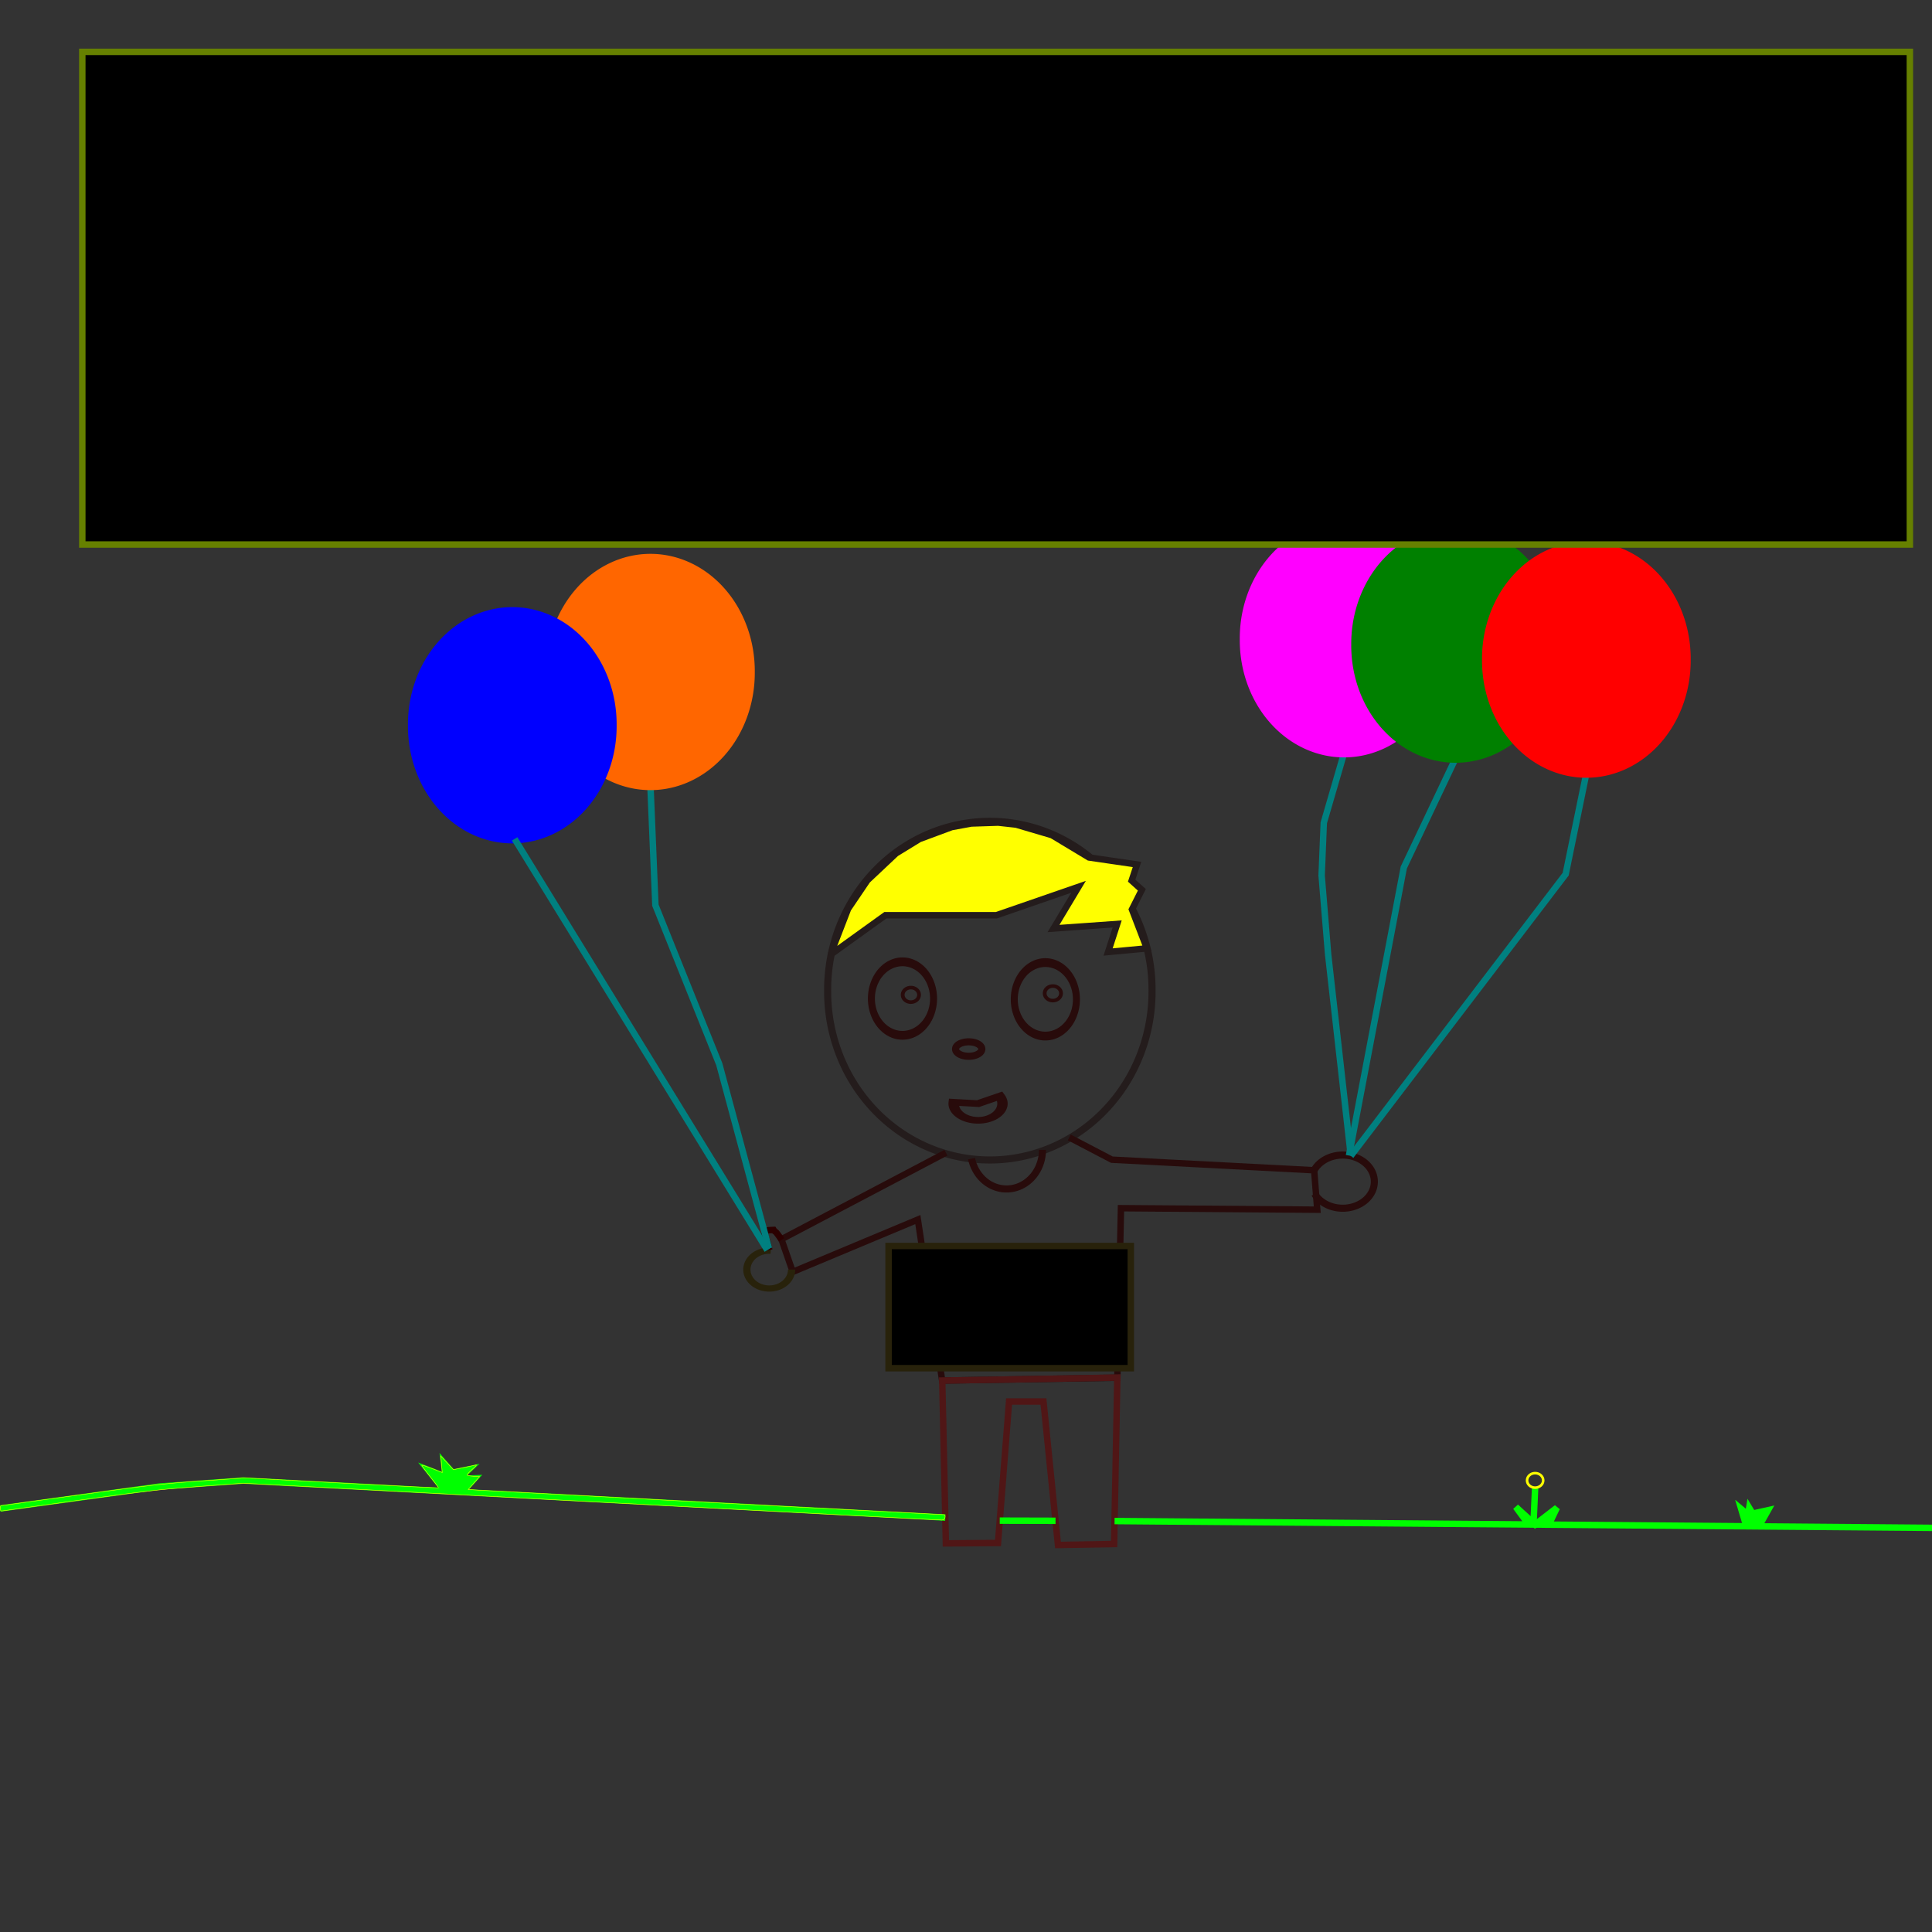 <?xml version="1.0" encoding="UTF-8" standalone="no"?>
<!-- Created with Inkscape (http://www.inkscape.org/) -->

<svg
   xmlns:dc="http://purl.org/dc/elements/1.1/"
   xmlns:cc="http://creativecommons.org/ns#"
   xmlns:rdf="http://www.w3.org/1999/02/22-rdf-syntax-ns#"
   xmlns:svg="http://www.w3.org/2000/svg"
   xmlns="http://www.w3.org/2000/svg"
   xmlns:sodipodi="http://sodipodi.sourceforge.net/DTD/sodipodi-0.dtd"
   xmlns:inkscape="http://www.inkscape.org/namespaces/inkscape"
   width="300"
   height="300"
   id="svg2"
   version="1.1"
   inkscape:version="0.47 r22583"
   sodipodi:docname="LAYERS.svg">
  <rect width="100%" height="100%" fill="#333333" stroke="none"/>
  <defs
     id="defs4">
    <inkscape:perspective
       sodipodi:type="inkscape:persp3d"
       inkscape:vp_x="0 : 526.18109 : 1"
       inkscape:vp_y="0 : 1000 : 0"
       inkscape:vp_z="744.09448 : 526.18109 : 1"
       inkscape:persp3d-origin="372.04724 : 350.78739 : 1"
       id="perspective10" />
    <inkscape:perspective
       id="perspective3620"
       inkscape:persp3d-origin="0.5 : 0.33333333 : 1"
       inkscape:vp_z="1 : 0.5 : 1"
       inkscape:vp_y="0 : 1000 : 0"
       inkscape:vp_x="0 : 0.5 : 1"
       sodipodi:type="inkscape:persp3d" />
    <inkscape:perspective
       id="perspective3642"
       inkscape:persp3d-origin="0.5 : 0.33333333 : 1"
       inkscape:vp_z="1 : 0.5 : 1"
       inkscape:vp_y="0 : 1000 : 0"
       inkscape:vp_x="0 : 0.5 : 1"
       sodipodi:type="inkscape:persp3d" />
    <inkscape:perspective
       id="perspective3687"
       inkscape:persp3d-origin="0.5 : 0.33333333 : 1"
       inkscape:vp_z="1 : 0.5 : 1"
       inkscape:vp_y="0 : 1000 : 0"
       inkscape:vp_x="0 : 0.5 : 1"
       sodipodi:type="inkscape:persp3d" />
    <inkscape:perspective
       id="perspective3768"
       inkscape:persp3d-origin="0.5 : 0.33333333 : 1"
       inkscape:vp_z="1 : 0.5 : 1"
       inkscape:vp_y="0 : 1000 : 0"
       inkscape:vp_x="0 : 0.5 : 1"
       sodipodi:type="inkscape:persp3d" />
    <inkscape:perspective
       id="perspective3768-5"
       inkscape:persp3d-origin="0.5 : 0.33333333 : 1"
       inkscape:vp_z="1 : 0.5 : 1"
       inkscape:vp_y="0 : 1000 : 0"
       inkscape:vp_x="0 : 0.5 : 1"
       sodipodi:type="inkscape:persp3d" />
    <inkscape:perspective
       id="perspective3823"
       inkscape:persp3d-origin="0.5 : 0.33333333 : 1"
       inkscape:vp_z="1 : 0.5 : 1"
       inkscape:vp_y="0 : 1000 : 0"
       inkscape:vp_x="0 : 0.5 : 1"
       sodipodi:type="inkscape:persp3d" />
    <inkscape:perspective
       id="perspective3845"
       inkscape:persp3d-origin="0.5 : 0.33333333 : 1"
       inkscape:vp_z="1 : 0.5 : 1"
       inkscape:vp_y="0 : 1000 : 0"
       inkscape:vp_x="0 : 0.5 : 1"
       sodipodi:type="inkscape:persp3d" />
    <inkscape:perspective
       id="perspective3871"
       inkscape:persp3d-origin="0.5 : 0.33333333 : 1"
       inkscape:vp_z="1 : 0.5 : 1"
       inkscape:vp_y="0 : 1000 : 0"
       inkscape:vp_x="0 : 0.5 : 1"
       sodipodi:type="inkscape:persp3d" />
    <inkscape:perspective
       id="perspective3871-3"
       inkscape:persp3d-origin="0.5 : 0.33333333 : 1"
       inkscape:vp_z="1 : 0.5 : 1"
       inkscape:vp_y="0 : 1000 : 0"
       inkscape:vp_x="0 : 0.5 : 1"
       sodipodi:type="inkscape:persp3d" />
  </defs>
  <sodipodi:namedview
     id="base"
     pagecolor="#ffffff"
     bordercolor="#666666"
     borderopacity="1.0"
     inkscape:pageopacity="0.0"
     inkscape:pageshadow="2"
     inkscape:zoom="1.4142136"
     inkscape:cx="429.79936"
     inkscape:cy="269.94573"
     inkscape:document-units="px"
     inkscape:current-layer="layer1"
     showgrid="false"
     inkscape:snap-bbox="true"
     inkscape:object-paths="true"
     inkscape:window-width="1920"
     inkscape:window-height="1028"
     inkscape:window-x="0"
     inkscape:window-y="25"
     inkscape:window-maximized="1"
     inkscape:snap-grids="false"
     inkscape:snap-page="true" />
  <g
     inkscape:label="Layer 1"
     inkscape:groupmode="layer"
     id="layer1"
     transform="translate(0,-752.362)">
    <path
       sodipodi:type="arc"
       style="fill:none;stroke:#241c1c;stroke-width:1.1;stroke-miterlimit:4;stroke-opacity:1;stroke-dasharray:none"
       id="path2828"
       sodipodi:cx="153.7027"
       sodipodi:cy="153.82944"
       sodipodi:rx="25.185587"
       sodipodi:ry="26.127104"
       d="m 178.888,153.829 a 25.186,26.127 0 1 1 -50.371,0 25.186,26.127 0 1 1 50.371,0 z"
       transform="translate(0,752.362)" />
    <path
       style="color:#000000;fill:#ffff00;fill-opacity:1;fill-rule:nonzero;stroke:#241c1c;stroke-width:1px;stroke-linecap:butt;stroke-linejoin:miter;stroke-miterlimit:4;stroke-opacity:1;stroke-dasharray:none;stroke-dashoffset:0;marker:none;visibility:visible;display:inline;overflow:visible;enable-background:accumulate"
       d="m 129.118,148.132 8.357,-6.013 17.241,-0.002 12.757,-4.412 -3.884,6.473 9.886,-0.706 -1.412,4.355 6.024,-0.565 -2.319,-6.041 1.539,-3.049 -1.583,-1.426 0.833,-2.512 -7.464,-1.089 -5.748,-3.461 -5.563,-1.642 -2.787,-0.307 -4.175,0.136 -3.046,0.559 -5.005,1.856 -3.639,2.232 -4.451,4.19 -2.993,4.425 -2.366,6.128 -0.202,0.872 0,4.1e-4 z"
       id="path2832"
       sodipodi:nodetypes="ccccccccccccccccccccccccc"
       transform="translate(0,752.362)" />
    <path
       sodipodi:type="arc"
       style="fill:none;stroke:#280b0b;stroke-width:1.1;stroke-miterlimit:4;stroke-opacity:1;stroke-dasharray:none"
       id="path3610"
       sodipodi:cx="140.10954"
       sodipodi:cy="153.94713"
       sodipodi:rx="4.8841209"
       sodipodi:ry="4.5898967"
       d="m 144.994,153.947 a 4.884,4.59 0 1 1 -9.768,0 4.884,4.59 0 1 1 9.768,0 z"
       transform="matrix(0.988,0,0,1.243,1.708,716.063)" />
    <path
       sodipodi:type="arc"
       style="fill:none;stroke:#280b0b;stroke-width:1.1;stroke-miterlimit:4;stroke-opacity:1;stroke-dasharray:none"
       id="path3610-7"
       sodipodi:cx="140.10954"
       sodipodi:cy="153.94713"
       sodipodi:rx="4.8841209"
       sodipodi:ry="4.5898967"
       d="m 144.994,153.947 a 4.884,4.59 0 1 1 -9.768,0 4.884,4.59 0 1 1 9.768,0 z"
       transform="matrix(0.988,0,0,1.243,23.893,716.181)" />
    <path
       sodipodi:type="arc"
       style="fill:none;stroke:#280b0b;stroke-width:1.1;stroke-miterlimit:4;stroke-opacity:1;stroke-dasharray:none"
       id="path3656"
       sodipodi:cx="149.46587"
       sodipodi:cy="167.06953"
       sodipodi:rx="2.5891726"
       sodipodi:ry="2.765707"
       d="m 151.779,165.826 a 2.589,2.766 0 1 1 -4.893,1.016 l 2.58,0.227 z"
       transform="matrix(1.464,0,0,0.937,-66.945,767.189)"
       sodipodi:start="5.8169065"
       sodipodi:end="9.5068998" />
    <path
       sodipodi:type="arc"
       style="fill:none;stroke:#280b0b;stroke-width:1.1;stroke-miterlimit:4;stroke-opacity:1;stroke-dasharray:none"
       id="path3673"
       sodipodi:cx="150.41862"
       sodipodi:cy="162.89644"
       sodipodi:rx="2.0388694"
       sodipodi:ry="1.1234586"
       d="m 152.457,162.896 a 2.039,1.123 0 1 1 -4.078,0 2.039,1.123 0 1 1 4.078,0 z"
       transform="translate(0,752.362)" />
    <path
       sodipodi:type="arc"
       style="fill:none;stroke:#280b0b;stroke-width:1.1;stroke-miterlimit:4;stroke-opacity:1;stroke-dasharray:none"
       id="path3701"
       sodipodi:cx="152.8736"
       sodipodi:cy="184.9079"
       sodipodi:rx="5.5756836"
       sodipodi:ry="6.0749984"
       d="m 158.449,184.908 a 5.576,6.075 0 0 1 -11.009,1.364"
       transform="translate(3.424,746.005)"
       sodipodi:start="0"
       sodipodi:end="2.9151078"
       sodipodi:open="true" />
    <path
       style="color:#000000;fill:none;fill-opacity:1;fill-rule:nonzero;stroke:#280b0b;stroke-width:1px;stroke-linecap:butt;stroke-linejoin:miter;stroke-miterlimit:4;stroke-opacity:1;stroke-dasharray:none;stroke-dashoffset:0;marker:none;visibility:visible;display:inline;overflow:visible;enable-background:accumulate"
       d="m 146.885,178.988 -25.547,13.444 1.765,5.061 19.419,-8.121 3.777,25.001 27.204,-0.441 0.56,-26.325 30.482,0.235 -0.485,-6.124 -31.408,-1.643 -6.617,-3.458"
       id="path3705"
       transform="translate(0,752.362)"
       sodipodi:nodetypes="ccccccccccc" />
    <path
       sodipodi:type="arc"
       style="fill:none;stroke:#280b0b;stroke-width:1.1;stroke-miterlimit:4;stroke-opacity:1;stroke-dasharray:none"
       id="path3709"
       sodipodi:cx="208.62984"
       sodipodi:cy="184.2467"
       sodipodi:rx="4.910522"
       sodipodi:ry="4.1293073"
       d="m 204.192,182.479 a 4.911,4.129 0 1 1 0.073,3.659"
       transform="translate(-0.133,751.601)"
       sodipodi:start="3.5839851"
       sodipodi:end="8.9489569"
       sodipodi:open="true" />
    <flowRoot
       xml:space="preserve"
       id="flowRoot3734"
       style="font-size:4px;text-align:center;line-height:100%;writing-mode:lr-tb;text-anchor:middle;color:#000000;fill:#000000;fill-opacity:1;fill-rule:nonzero;stroke:#28220b;stroke-width:1;stroke-linecap:butt;stroke-linejoin:miter;stroke-miterlimit:4;stroke-opacity:1;stroke-dasharray:none;stroke-dashoffset:0;marker:none;visibility:visible;display:inline;overflow:visible;enable-background:accumulate;font-family:Small Fonts;-inkscape-font-specification:Small Fonts"
       transform="translate(-10.652,751.53)"><flowRegion
         id="flowRegion3736"><rect
           id="rect3738"
           width="37.615"
           height="18.974"
           x="148.629"
           y="194.312"
           style="font-size:4px;text-align:center;text-anchor:middle;stroke:#28220b;font-family:Small Fonts;-inkscape-font-specification:Small Fonts" /></flowRegion><flowPara
         id="flowPara3740"
         style="font-family:Liberation Mono;-inkscape-font-specification:Liberation Mono;font-size:6px;font-weight:normal;font-style:normal;font-stretch:normal;font-variant:normal;text-anchor:middle;text-align:center;writing-mode:lr;line-height:100%">I love</flowPara><flowPara
         id="flowPara3744"
         style="font-family:Liberation Mono;-inkscape-font-specification:Liberation Mono;font-size:6px;font-weight:normal;font-style:normal;font-stretch:normal;font-variant:normal;text-anchor:middle;text-align:center;writing-mode:lr;line-height:100%" /><flowPara
         id="flowPara3742"
         style="font-family:Liberation Mono;-inkscape-font-specification:Liberation Mono;font-size:6px;font-weight:normal;font-style:normal;font-stretch:normal;font-variant:normal;text-anchor:middle;text-align:center;writing-mode:lr;line-height:100%">Map</flowPara></flowRoot>    <path
       style="color:#000000;fill:none;fill-opacity:1;fill-rule:nonzero;stroke:#008080;stroke-width:1px;stroke-linecap:butt;stroke-linejoin:miter;stroke-miterlimit:4;stroke-opacity:1;stroke-dasharray:none;stroke-dashoffset:0;marker:none;visibility:visible;display:inline;overflow:visible;enable-background:accumulate"
       d="m 209.471,179.437 8.509,-44.732 8.043,-16.956"
       id="path3746"
       sodipodi:nodetypes="ccc"
       transform="translate(0,752.362)" />
    <path
       style="color:#000000;fill:none;fill-opacity:1;fill-rule:nonzero;stroke:#008080;stroke-width:1px;stroke-linecap:butt;stroke-linejoin:miter;stroke-miterlimit:4;stroke-opacity:1;stroke-dasharray:none;stroke-dashoffset:0;marker:none;visibility:visible;display:inline;overflow:visible;enable-background:accumulate"
       d="m 208.714,116.918 -3.159,10.85 -0.333,8.175 1.008,12.234 3.439,30.523"
       id="path3748"
       sodipodi:nodetypes="ccccc"
       transform="translate(0,752.362)" />
    <path
       style="color:#000000;fill:none;fill-opacity:1;fill-rule:nonzero;stroke:#008080;stroke-width:1px;stroke-linecap:butt;stroke-linejoin:miter;stroke-miterlimit:4;stroke-opacity:1;stroke-dasharray:none;stroke-dashoffset:0;marker:none;visibility:visible;display:inline;overflow:visible;enable-background:accumulate"
       d="m 246.329,120.08 -3.213,15.66 -33.365,43.752"
       id="path3750"
       sodipodi:nodetypes="ccc"
       transform="translate(0,752.362)" />
    <path
       sodipodi:type="arc"
       style="fill:#ff00ff;stroke:#ff00ff;stroke-width:1.1;stroke-miterlimit:4;stroke-opacity:1;stroke-dasharray:none"
       id="path3754"
       sodipodi:cx="216.66667"
       sodipodi:cy="94.278473"
       sodipodi:rx="15.652725"
       sodipodi:ry="17.65345"
       d="m 232.319,94.278 a 15.653,17.653 0 1 1 -31.305,0 15.653,17.653 0 1 1 31.305,0 z"
       transform="translate(-7.953,757.348)" />
    <path
       sodipodi:type="arc"
       style="fill:#008000;stroke:#008000;stroke-width:1.1;stroke-miterlimit:4;stroke-opacity:1;stroke-dasharray:none"
       id="path3754-4"
       sodipodi:cx="216.66667"
       sodipodi:cy="94.278473"
       sodipodi:rx="15.652725"
       sodipodi:ry="17.65345"
       d="m 232.319,94.278 a 15.653,17.653 0 1 1 -31.305,0 15.653,17.653 0 1 1 31.305,0 z"
       transform="translate(9.357,758.18)" />
    <path
       sodipodi:type="arc"
       style="fill:#ff0000;stroke:#ff0000;stroke-width:1.1;stroke-miterlimit:4;stroke-opacity:1;stroke-dasharray:none"
       id="path3754-41"
       sodipodi:cx="216.66667"
       sodipodi:cy="94.278473"
       sodipodi:rx="15.652725"
       sodipodi:ry="17.65345"
       d="m 232.319,94.278 a 15.653,17.653 0 1 1 -31.305,0 15.653,17.653 0 1 1 31.305,0 z"
       transform="translate(29.662,760.51)" />
    <path
       sodipodi:type="arc"
       style="fill:none;stroke:#28220b;stroke-width:1.1;stroke-miterlimit:4;stroke-opacity:1;stroke-dasharray:none"
       id="path3791"
       sodipodi:cx="117.99478"
       sodipodi:cy="195.95244"
       sodipodi:rx="3.402004"
       sodipodi:ry="3.3523788"
       d="m 121.397,195.952 a 3.402,3.352 0 1 1 -3.169,-3.344"
       transform="matrix(1.021,0,0,0.877,-1.025,777.654)"
       sodipodi:start="0"
       sodipodi:end="4.7810494"
       sodipodi:open="true" />
    <path
       style="color:#000000;fill:none;fill-opacity:1;fill-rule:nonzero;stroke:#2b0000;stroke-width:1px;stroke-linecap:butt;stroke-linejoin:miter;stroke-miterlimit:4;stroke-opacity:1;stroke-dasharray:none;stroke-dashoffset:0;marker:none;visibility:visible;display:inline;overflow:visible;enable-background:accumulate"
       d="m 119.461,194.108 -0.291,-1.253 -0.333,-0.915 -0.125,-0.624 0.083,-0.166 0.541,-0.125 0.791,-0.042 c 0,0 0.125,0.208 0.291,0.291 0.166,0.083 0.952,1.248 0.952,1.248"
       id="path3793"
       transform="translate(0,752.362)" />
    <path
       style="color:#000000;fill:none;fill-opacity:1;fill-rule:nonzero;stroke:#501616;stroke-width:1px;stroke-linecap:butt;stroke-linejoin:miter;stroke-miterlimit:4;stroke-opacity:1;stroke-dasharray:none;stroke-dashoffset:0;marker:none;visibility:visible;display:inline;overflow:visible;enable-background:accumulate"
       d="M 173.5 213.906 L 170.25 213.969 L 146.312 214.375 L 146.875 239.656 L 154.969 239.594 L 156.688 217.625 L 162.031 217.625 L 164.281 239.906 L 173 239.75 L 173.5 213.906 z "
       transform="translate(0,752.362)"
       id="path3799" />
    <path
       sodipodi:type="arc"
       style="fill:none;stroke:#280b0b;stroke-width:0.5;stroke-miterlimit:4;stroke-opacity:1;stroke-dasharray:none"
       id="path3811"
       sodipodi:cx="140.14107"
       sodipodi:cy="156.96707"
       sodipodi:rx="1.0818491"
       sodipodi:ry="1.0194347"
       d="m 141.223,156.967 a 1.082,1.019 0 1 1 -2.164,0 1.082,1.019 0 1 1 2.164,0 z"
       transform="matrix(1.173,0,0,1.107,-22.946,733.08)" />
    <path
       sodipodi:type="arc"
       style="fill:none;stroke:#280b0b;stroke-width:0.5;stroke-miterlimit:4;stroke-opacity:1;stroke-dasharray:none"
       id="path3811-4"
       sodipodi:cx="140.14107"
       sodipodi:cy="156.96707"
       sodipodi:rx="1.0818491"
       sodipodi:ry="1.0194347"
       d="m 141.223,156.967 a 1.082,1.019 0 1 1 -2.164,0 1.082,1.019 0 1 1 2.164,0 z"
       transform="matrix(1.173,0,0,1.107,-0.899,732.843)" />
    <path
       style="color:#000000;fill:none;fill-opacity:1;fill-rule:nonzero;stroke:#008080;stroke-width:1px;stroke-linecap:butt;stroke-linejoin:miter;stroke-miterlimit:4;stroke-opacity:1;stroke-dasharray:none;stroke-dashoffset:0;marker:none;visibility:visible;display:inline;overflow:visible;enable-background:accumulate"
       d="M 119.403,193.861 111.693,165.265 101.769,140.557 101,122"
       id="path3861"
       transform="translate(0,752.362)"
       sodipodi:nodetypes="cccc" />
    <path
       sodipodi:type="arc"
       style="fill:#ff6600;stroke:#ff6600;stroke-width:1.1;stroke-miterlimit:4;stroke-opacity:1;stroke-dasharray:none"
       id="path3754-3"
       sodipodi:cx="216.66667"
       sodipodi:cy="94.278473"
       sodipodi:rx="15.652725"
       sodipodi:ry="17.65345"
       d="m 232.319,94.278 a 15.653,17.653 0 1 1 -31.305,0 15.653,17.653 0 1 1 31.305,0 z"
       transform="translate(-115.667,762.43)" />
    <path
       sodipodi:type="arc"
       style="fill:#0000ff;stroke:#0000ff;stroke-width:1.1;stroke-miterlimit:4;stroke-opacity:1;stroke-dasharray:none"
       id="path3754-8"
       sodipodi:cx="216.66667"
       sodipodi:cy="94.278473"
       sodipodi:rx="15.652725"
       sodipodi:ry="17.65345"
       d="m 232.319,94.278 a 15.653,17.653 0 1 1 -31.305,0 15.653,17.653 0 1 1 31.305,0 z"
       transform="translate(-137.117,770.7)" />
    <path
       style="color:#000000;fill:none;fill-opacity:1;fill-rule:nonzero;stroke:#008080;stroke-width:1px;stroke-linecap:butt;stroke-linejoin:miter;stroke-miterlimit:4;stroke-opacity:1;stroke-dasharray:none;stroke-dashoffset:0;marker:none;visibility:visible;display:inline;overflow:visible;enable-background:accumulate"
       d="m 79.911,130.266 39.237,63.855"
       id="path3894"
       transform="translate(0,752.362)" />
    <flowRoot
       xml:space="preserve"
       id="flowRoot3904"
       style="text-align:start;line-height:100%;writing-mode:lr-tb;text-anchor:start;color:#000000;fill:#000000;fill-opacity:1;fill-rule:nonzero;stroke:#668000;stroke-width:1;stroke-linecap:butt;stroke-linejoin:miter;stroke-miterlimit:4;stroke-opacity:1;stroke-dasharray:none;stroke-dashoffset:0;marker:none;visibility:visible;display:inline;overflow:visible;enable-background:accumulate"
       transform="translate(42.889,746.584)"><flowRegion
         id="flowRegion3906"><rect
           id="rect3908"
           width="283.784"
           height="76.499"
           x="-30.11"
           y="13.832" /></flowRegion><flowPara
         id="flowPara3910"
         style="font-size:22px;text-align:start;text-anchor:start;fill:none;stroke:#ff6600">CHOOSE</flowPara><flowPara
         id="flowPara3918"
         style="font-size:22px;text-align:start;text-anchor:start;fill:none;stroke:#ff6600">       </flowPara><flowPara
         id="flowPara3920"
         style="font-size:22px;text-align:start;text-anchor:start;fill:none;stroke:#ff6600">                     LAYERS       </flowPara><flowPara
         id="flowPara3916"
         style="font-size:16px"> </flowPara><flowPara
         id="flowPara3912"
         style="font-size:16px" /><flowPara
         id="flowPara3914"
         style="font-size:16px" /></flowRoot>    <flowRoot
       xml:space="preserve"
       id="flowRoot3922"
       style="fill:#000000;stroke:#668000;stroke-opacity:1;stroke-width:1;stroke-linejoin:miter;stroke-linecap:butt;color:#000000;fill-opacity:1;fill-rule:nonzero;stroke-miterlimit:4;stroke-dasharray:none;stroke-dashoffset:0;marker:none;visibility:visible;display:inline;overflow:visible;enable-background:accumulate;text-anchor:start;text-align:start;writing-mode:lr;line-height:100%"><flowRegion
         id="flowRegion3924"><rect
           id="rect3926"
           width="16.971"
           height="24.395"
           x="40.659"
           y="27.41" /></flowRegion><flowPara
         id="flowPara3928"></flowPara></flowRoot>    <path
       style="color:#000000;fill:none;fill-opacity:1;fill-rule:nonzero;stroke:#00ff00;stroke-width:1px;stroke-linecap:butt;stroke-linejoin:miter;stroke-miterlimit:4;stroke-opacity:1;stroke-dasharray:none;stroke-dashoffset:0;marker:none;visibility:visible;display:inline;overflow:visible;enable-background:accumulate"
       d="m 0,234.239 24.749,-3.408 13.014,-0.932 109.023,5.745"
       id="path4019"
       transform="translate(0,752.362)"
       sodipodi:nodetypes="cccc" />
    <path
       style="color:#000000;fill:none;fill-opacity:1;fill-rule:nonzero;stroke:#00ff00;stroke-width:1px;stroke-linecap:butt;stroke-linejoin:miter;stroke-miterlimit:4;stroke-opacity:1;stroke-dasharray:none;stroke-dashoffset:0;marker:none;visibility:visible;display:inline;overflow:visible;enable-background:accumulate"
       d="m 155.24,236.124 8.662,0.023"
       id="path4021"
       transform="translate(0,752.362)" />
    <path
       style="color:#000000;fill:#ff0000;fill-opacity:1;fill-rule:nonzero;stroke:#00ff00;stroke-width:1px;stroke-linecap:butt;stroke-linejoin:miter;stroke-miterlimit:4;stroke-opacity:1;stroke-dasharray:none;stroke-dashoffset:0;marker:none;visibility:visible;display:inline;overflow:visible;enable-background:accumulate"
       d="M 173.069,236.187 300,237.244"
       id="path4023"
       transform="translate(0,752.362)" />
    <path
       style="color:#000000;fill:#00ff00;fill-opacity:1;fill-rule:nonzero;stroke:#00ff00;stroke-width:1px;stroke-linecap:butt;stroke-linejoin:miter;stroke-miterlimit:4;stroke-opacity:1;stroke-dasharray:none;stroke-dashoffset:0;marker:none;visibility:visible;display:inline;overflow:visible;enable-background:accumulate"
       d="m 271.175,237.004 -0.795,-2.677 1.061,0.884 0.177,-1.061 0.53,0.884 2.386,-0.53 -1.414,2.516"
       id="path4025"
       transform="translate(0,752.362)" />
    <path
       style="color:#000000;fill:#00ff00;fill-opacity:1;fill-rule:nonzero;stroke:#00ff00;stroke-width:1px;stroke-linecap:butt;stroke-linejoin:miter;stroke-miterlimit:4;stroke-opacity:1;stroke-dasharray:none;stroke-dashoffset:0;marker:none;visibility:visible;display:inline;overflow:visible;enable-background:accumulate"
       d="m 69.108,231.551 -2.64,-3.322 2.74,1.061 -0.265,-2.121 1.326,1.503 2.563,-0.53 -1.591,1.503 2.475,-0.088 -1.945,2.136"
       id="path4027"
       transform="translate(0,752.362)" />
    <path
       style="color:#000000;fill:#00ff00;fill-opacity:1;fill-rule:nonzero;stroke:#00ff00;stroke-width:1px;stroke-linecap:butt;stroke-linejoin:miter;stroke-miterlimit:4;stroke-opacity:1;stroke-dasharray:none;stroke-dashoffset:0;marker:none;visibility:visible;display:inline;overflow:visible;enable-background:accumulate"
       d="M 237.372,236.723 235.375,234 l 2.992,2.731 3.383,-2.606 -1.251,2.624"
       id="path4029"
       transform="translate(0,752.362)" />
    <path
       style="color:#000000;fill:none;fill-opacity:1;fill-rule:nonzero;stroke:#00ff00;stroke-width:1px;stroke-linecap:butt;stroke-linejoin:miter;stroke-miterlimit:4;stroke-opacity:1;stroke-dasharray:none;stroke-dashoffset:0;marker:none;visibility:visible;display:inline;overflow:visible;enable-background:accumulate"
       d="M 238.126,236.511 238.375,231"
       id="path4031"
       transform="translate(0,752.362)" />
    <path
       sodipodi:type="arc"
       style="fill:none;stroke:#ffff00;stroke-width:0.4;stroke-miterlimit:4;stroke-opacity:1;stroke-dasharray:none"
       id="path4035"
       sodipodi:cx="238"
       sodipodi:cy="218.125"
       sodipodi:rx="1.25"
       sodipodi:ry="1.125"
       d="m 239.25,218.125 a 1.25,1.125 0 1 1 -2.5,0 1.25,1.125 0 1 1 2.5,0 z"
       transform="translate(0.375,764.112)" />
    <path
       style="fill:#00ff00;fill-opacity:1;stroke:#ffff00;stroke-width:0.071;stroke-miterlimit:4;stroke-opacity:1;stroke-dasharray:none"
       d="m 91.798,233.181 -54.005,-2.874 -6.806,0.501 c -5.823,0.428 -8.478,0.731 -18.385,2.095 -6.368,0.877 -11.798,1.633 -12.065,1.681 -0.423,0.075 -0.486,0.03 -0.486,-0.351 0,-0.241 0.06,-0.439 0.133,-0.44 0.073,-0.001 5.582,-0.757 12.242,-1.679 10.724,-1.485 12.878,-1.731 18.827,-2.151 l 6.718,-0.474 15.026,0.8 c 8.264,0.44 15.057,0.775 15.094,0.744 0.037,-0.03 -0.547,-0.82 -1.298,-1.754 -0.751,-0.934 -1.334,-1.73 -1.295,-1.77 0.039,-0.039 0.77,0.203 1.625,0.538 l 1.553,0.61 -0.112,-1.277 -0.112,-1.277 0.973,1.055 0.973,1.055 1.641,-0.329 c 0.902,-0.181 1.76,-0.367 1.906,-0.413 0.146,-0.046 -0.113,0.25 -0.575,0.658 -0.462,0.408 -0.84,0.811 -0.84,0.895 0,0.085 0.435,0.178 0.967,0.207 l 0.967,0.053 -0.878,1 -0.878,1 1.635,0.113 c 1.412,0.098 71.851,3.809 72.295,3.809 0.09,0 0.139,0.179 0.107,0.398 -0.04,0.283 -0.184,0.405 -0.498,0.423 -0.243,0.014 -24.744,-1.268 -54.447,-2.849 l 0,0 z"
       id="path4041"
       transform="translate(0,752.362)" />
  </g>
</svg>
